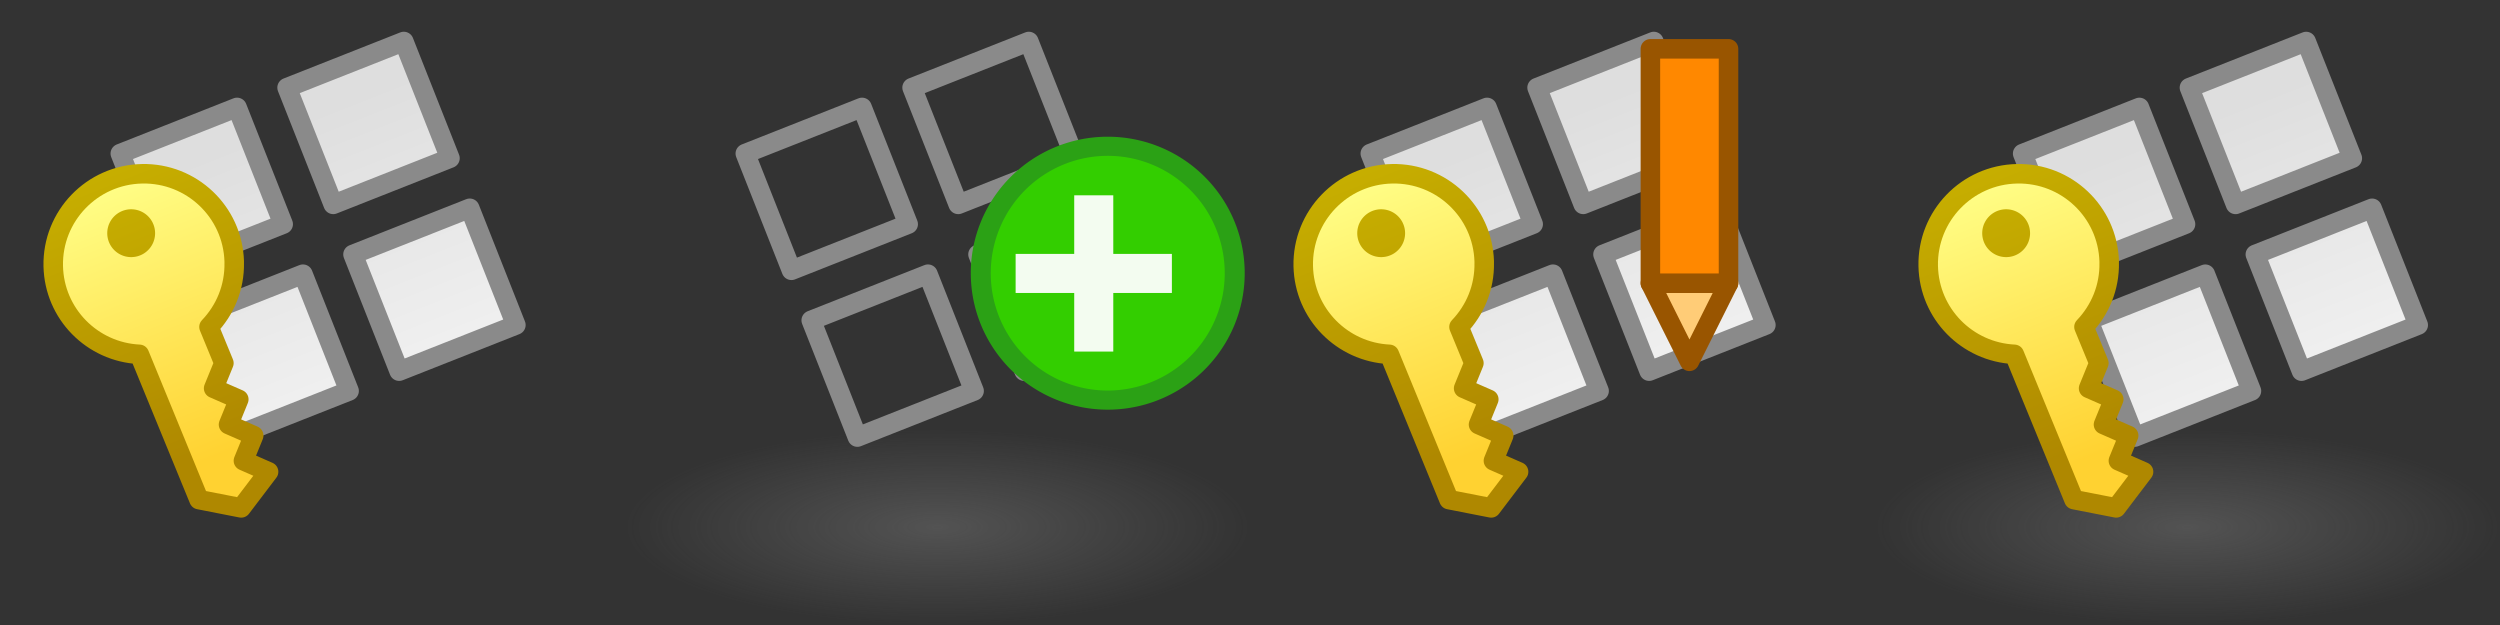 <?xml version="1.0" encoding="UTF-8" standalone="no"?>
<svg xmlns:dc="http://purl.org/dc/elements/1.1/" xmlns:cc="http://creativecommons.org/ns#" xmlns:rdf="http://www.w3.org/1999/02/22-rdf-syntax-ns#" xmlns:svg="http://www.w3.org/2000/svg" xmlns="http://www.w3.org/2000/svg" xmlns:xlink="http://www.w3.org/1999/xlink" xmlns:inkscape="http://www.inkscape.org/namespaces/inkscape" version="1.1" width="128" height="32" id="svg11864"><rect width="100%" height="100%" fill="#333333" stroke="none"/><defs id="defs11866"><linearGradient id="linearGradient5496"><stop id="stop5498" style="stop-color:#dedede;stop-opacity:1" offset="0"/><stop id="stop5500" style="stop-color:#f2f2f2;stop-opacity:1" offset="1"/></linearGradient><linearGradient id="linearGradient4574-3"><stop id="stop4576-0" style="stop-color:#ffd231;stop-opacity:1" offset="0"/><stop id="stop4578-6" style="stop-color:#ffff88;stop-opacity:1" offset="1"/></linearGradient><linearGradient id="linearGradient4584-6"><stop id="stop4586-6" style="stop-color:#af8800;stop-opacity:1" offset="0"/><stop id="stop4588-0" style="stop-color:#c7af00;stop-opacity:1" offset="1"/></linearGradient><linearGradient id="linearGradient3592-9-6"><stop id="stop3594-6-5" style="stop-color:#777777;stop-opacity:0.467" offset="0"/><stop id="stop3596-3-6" style="stop-color:#777777;stop-opacity:0" offset="1"/></linearGradient><linearGradient x1="3530" y1="44.5" x2="3530" y2="61.5" id="linearGradient12130" xlink:href="#linearGradient5496" gradientUnits="userSpaceOnUse" gradientTransform="matrix(0.854,-0.337,0.337,0.854,526.903,2182.323)"/><radialGradient cx="16" cy="27" r="16" fx="16" fy="27" id="radialGradient12146" xlink:href="#linearGradient3592-9-6" gradientUnits="userSpaceOnUse" gradientTransform="matrix(1,0,0,0.312,-2.0000745e-4,1038.925)"/><linearGradient x1="10" y1="25" x2="2" y2="5" id="linearGradient12148" xlink:href="#linearGradient4574-3" gradientUnits="userSpaceOnUse" gradientTransform="matrix(0.6,0,0,0.6,3524.391,1029.557)"/><linearGradient x1="8" y1="25" x2="0" y2="5" id="linearGradient12150" xlink:href="#linearGradient4584-6" gradientUnits="userSpaceOnUse" gradientTransform="matrix(0.6,0,0,0.6,3524.391,1029.557)"/><linearGradient x1="3548.094" y1="22.484" x2="3542.984" y2="9.672" id="linearGradient12152" xlink:href="#linearGradient4584-6" gradientUnits="userSpaceOnUse"/><linearGradient x1="3530" y1="44.5" x2="3530" y2="61.5" id="linearGradient12227" xlink:href="#linearGradient5496" gradientUnits="userSpaceOnUse" gradientTransform="matrix(0.854,-0.337,0.337,0.854,494.803,2181.323)"/><linearGradient x1="10" y1="25" x2="2" y2="5" id="linearGradient12233" xlink:href="#linearGradient4574-3" gradientUnits="userSpaceOnUse" gradientTransform="matrix(0.6,0,0,0.6,3523.213,1029.557)"/><linearGradient x1="8" y1="25" x2="0" y2="5" id="linearGradient12235" xlink:href="#linearGradient4584-6" gradientUnits="userSpaceOnUse" gradientTransform="matrix(0.6,0,0,0.6,3523.213,1029.557)"/><linearGradient x1="3548.094" y1="22.484" x2="3542.984" y2="9.672" id="linearGradient12237" xlink:href="#linearGradient4584-6" gradientUnits="userSpaceOnUse"/></defs><g transform="translate(0,-1020.362)" id="layer1"><g transform="translate(96,0)" id="g12119"><rect width="32" height="10" x="0" y="1042.362" id="rect4375" style="fill:url(#radialGradient12146);fill-opacity:1;fill-rule:evenodd;stroke:none"/><g transform="translate(-3550.6,0)" id="g5358"><path d="m 3558.16,1028.225 2.362,5.977 5.977,-2.362 -2.362,-5.977 z m 8.539,-3.375 2.362,5.977 5.977,-2.362 -2.362,-5.977 z m 3.375,8.539 2.362,5.977 5.977,-2.362 -2.362,-5.977 z m -8.539,3.375 2.362,5.977 5.977,-2.362 -2.362,-5.977 z" inkscape:connector-curvature="0" id="use4584" style="fill:url(#linearGradient12130);fill-opacity:1;stroke:#8a8a8a;stroke-width:1;stroke-linejoin:round;stroke-miterlimit:4;stroke-opacity:1;stroke-dasharray:none"/><g transform="matrix(1.188,0,0,1.188,-637.215,-195.28)" id="g4586" style="stroke-width:0.841;stroke-miterlimit:4;stroke-dasharray:none"><path d="m 3531.215,1030.757 c -2.153,0.044 -3.868,1.821 -3.825,3.975 0.042,2.063 1.681,3.71 3.712,3.806 l 2.569,6.262 1.819,0.356 1.181,-1.556 -1.085,-0.475 0.443,-1.086 -1.085,-0.475 0.443,-1.086 -1.085,-0.475 0.443,-1.086 -0.321,-0.78 -0.321,-0.78 c 0.691,-0.72 1.109,-1.698 1.087,-2.775 l 0,-0.056 c -0.068,-2.135 -1.839,-3.812 -3.975,-3.769 z" inkscape:connector-curvature="0" id="path4588" style="fill:url(#linearGradient12148);fill-opacity:1;stroke:url(#linearGradient12150);stroke-width:0.841;stroke-linecap:round;stroke-linejoin:round;stroke-miterlimit:4;stroke-opacity:1;stroke-dasharray:none"/><path d="m 3542.109,12.562 a 1.031,1.031 0 1 1 -2.062,0 1.031,1.031 0 1 1 2.062,0 z" transform="translate(-10.329,1020.756)" id="path4590" style="fill:url(#linearGradient12152);fill-opacity:1;stroke:none"/></g><use transform="translate(3,0.145)" id="use4602" x="0" y="0" width="3648" height="32" xlink:href="#g4586"/></g></g><g transform="translate(-32,0)" id="g12083"><use transform="translate(32,1.7382813e-5)" id="use12081" x="0" y="0" width="128" height="32" xlink:href="#rect4375"/><g transform="translate(-3486.6,0)" id="g5642"><g transform="translate(-1.3,1)" id="use5622"><path d="m 3526.06,1027.224 2.362,5.977 5.977,-2.362 -2.362,-5.977 z m 8.539,-3.375 2.362,5.977 5.977,-2.362 -2.362,-5.977 z m 3.375,8.539 2.362,5.977 5.977,-2.362 -2.362,-5.977 z m -8.539,3.375 2.362,5.977 5.977,-2.362 -2.362,-5.977 z" inkscape:connector-curvature="0" id="use11727" style="fill:url(#linearGradient12227);fill-opacity:1;stroke:#8a8a8a;stroke-width:1;stroke-linejoin:round;stroke-miterlimit:4;stroke-opacity:1;stroke-dasharray:none"/><g transform="matrix(1.188,0,0,1.188,-666.514,-196.28)" id="g11729" style="stroke-width:0.841;stroke-miterlimit:4;stroke-dasharray:none"><path d="m 3530.037,1030.757 c -2.153,0.044 -3.868,1.821 -3.825,3.975 0.042,2.063 1.681,3.71 3.712,3.806 l 2.569,6.262 1.819,0.356 1.181,-1.556 -1.085,-0.475 0.443,-1.086 -1.085,-0.475 0.443,-1.086 -1.085,-0.475 0.443,-1.086 -0.321,-0.78 -0.321,-0.78 c 0.691,-0.72 1.109,-1.698 1.087,-2.775 l 0,-0.056 c -0.068,-2.135 -1.839,-3.812 -3.975,-3.769 z" inkscape:connector-curvature="0" id="path11731" style="fill:url(#linearGradient12233);fill-opacity:1;stroke:url(#linearGradient12235);stroke-width:0.841;stroke-linecap:round;stroke-linejoin:round;stroke-miterlimit:4;stroke-opacity:1;stroke-dasharray:none"/><path d="m 3542.109,12.562 a 1.031,1.031 0 1 1 -2.062,0 1.031,1.031 0 1 1 2.062,0 z" transform="translate(-11.507,1020.756)" id="path11733" style="fill:url(#linearGradient12237);fill-opacity:1;stroke:none"/></g></g></g></g><use transform="translate(32,0)" id="use12115" x="0" y="0" width="128" height="32" xlink:href="#g12083"/><use transform="translate(32,0)" id="use12117" x="0" y="0" width="128" height="32" xlink:href="#use12115"/><g transform="translate(-68,0)" id="g6242"><path d="m 152.5,1034.862 2,4 2,-4 z" inkscape:connector-curvature="0" id="path3966-4-44" style="fill:#ffcc77;fill-opacity:1;stroke:#995500;stroke-width:1px;stroke-linecap:butt;stroke-linejoin:round;stroke-opacity:1"/><path d="m 152.5,1022.862 4,0 0,12 -4,0 z" inkscape:connector-curvature="0" id="path3158-9-6-5" style="fill:#ff8800;fill-opacity:1;stroke:#995500;stroke-width:1px;stroke-linecap:round;stroke-linejoin:round;stroke-opacity:1"/></g><g transform="translate(-20,1)" id="g6634"><path d="m 2878.488,12.868 a 6.239,6.511 0 1 1 -5e-4,-0.025" transform="matrix(1.042,0,0,0.998,-2916.168,1020.384)" id="path6624" style="fill:#33ce00;fill-opacity:1;stroke:#2ba115;stroke-width:0.981;stroke-linecap:round;stroke-linejoin:round;stroke-miterlimit:4;stroke-opacity:1;stroke-dasharray:none"/><path d="m 72,1034.362 0,-2 3,0 0,-3 2,0 0,3 3,0 0,2 -3,0 0,3 -2,0 0,-3 z" inkscape:connector-curvature="0" id="path6628" style="fill:#ffffff;fill-opacity:0.941;stroke:none"/></g></g></svg>
